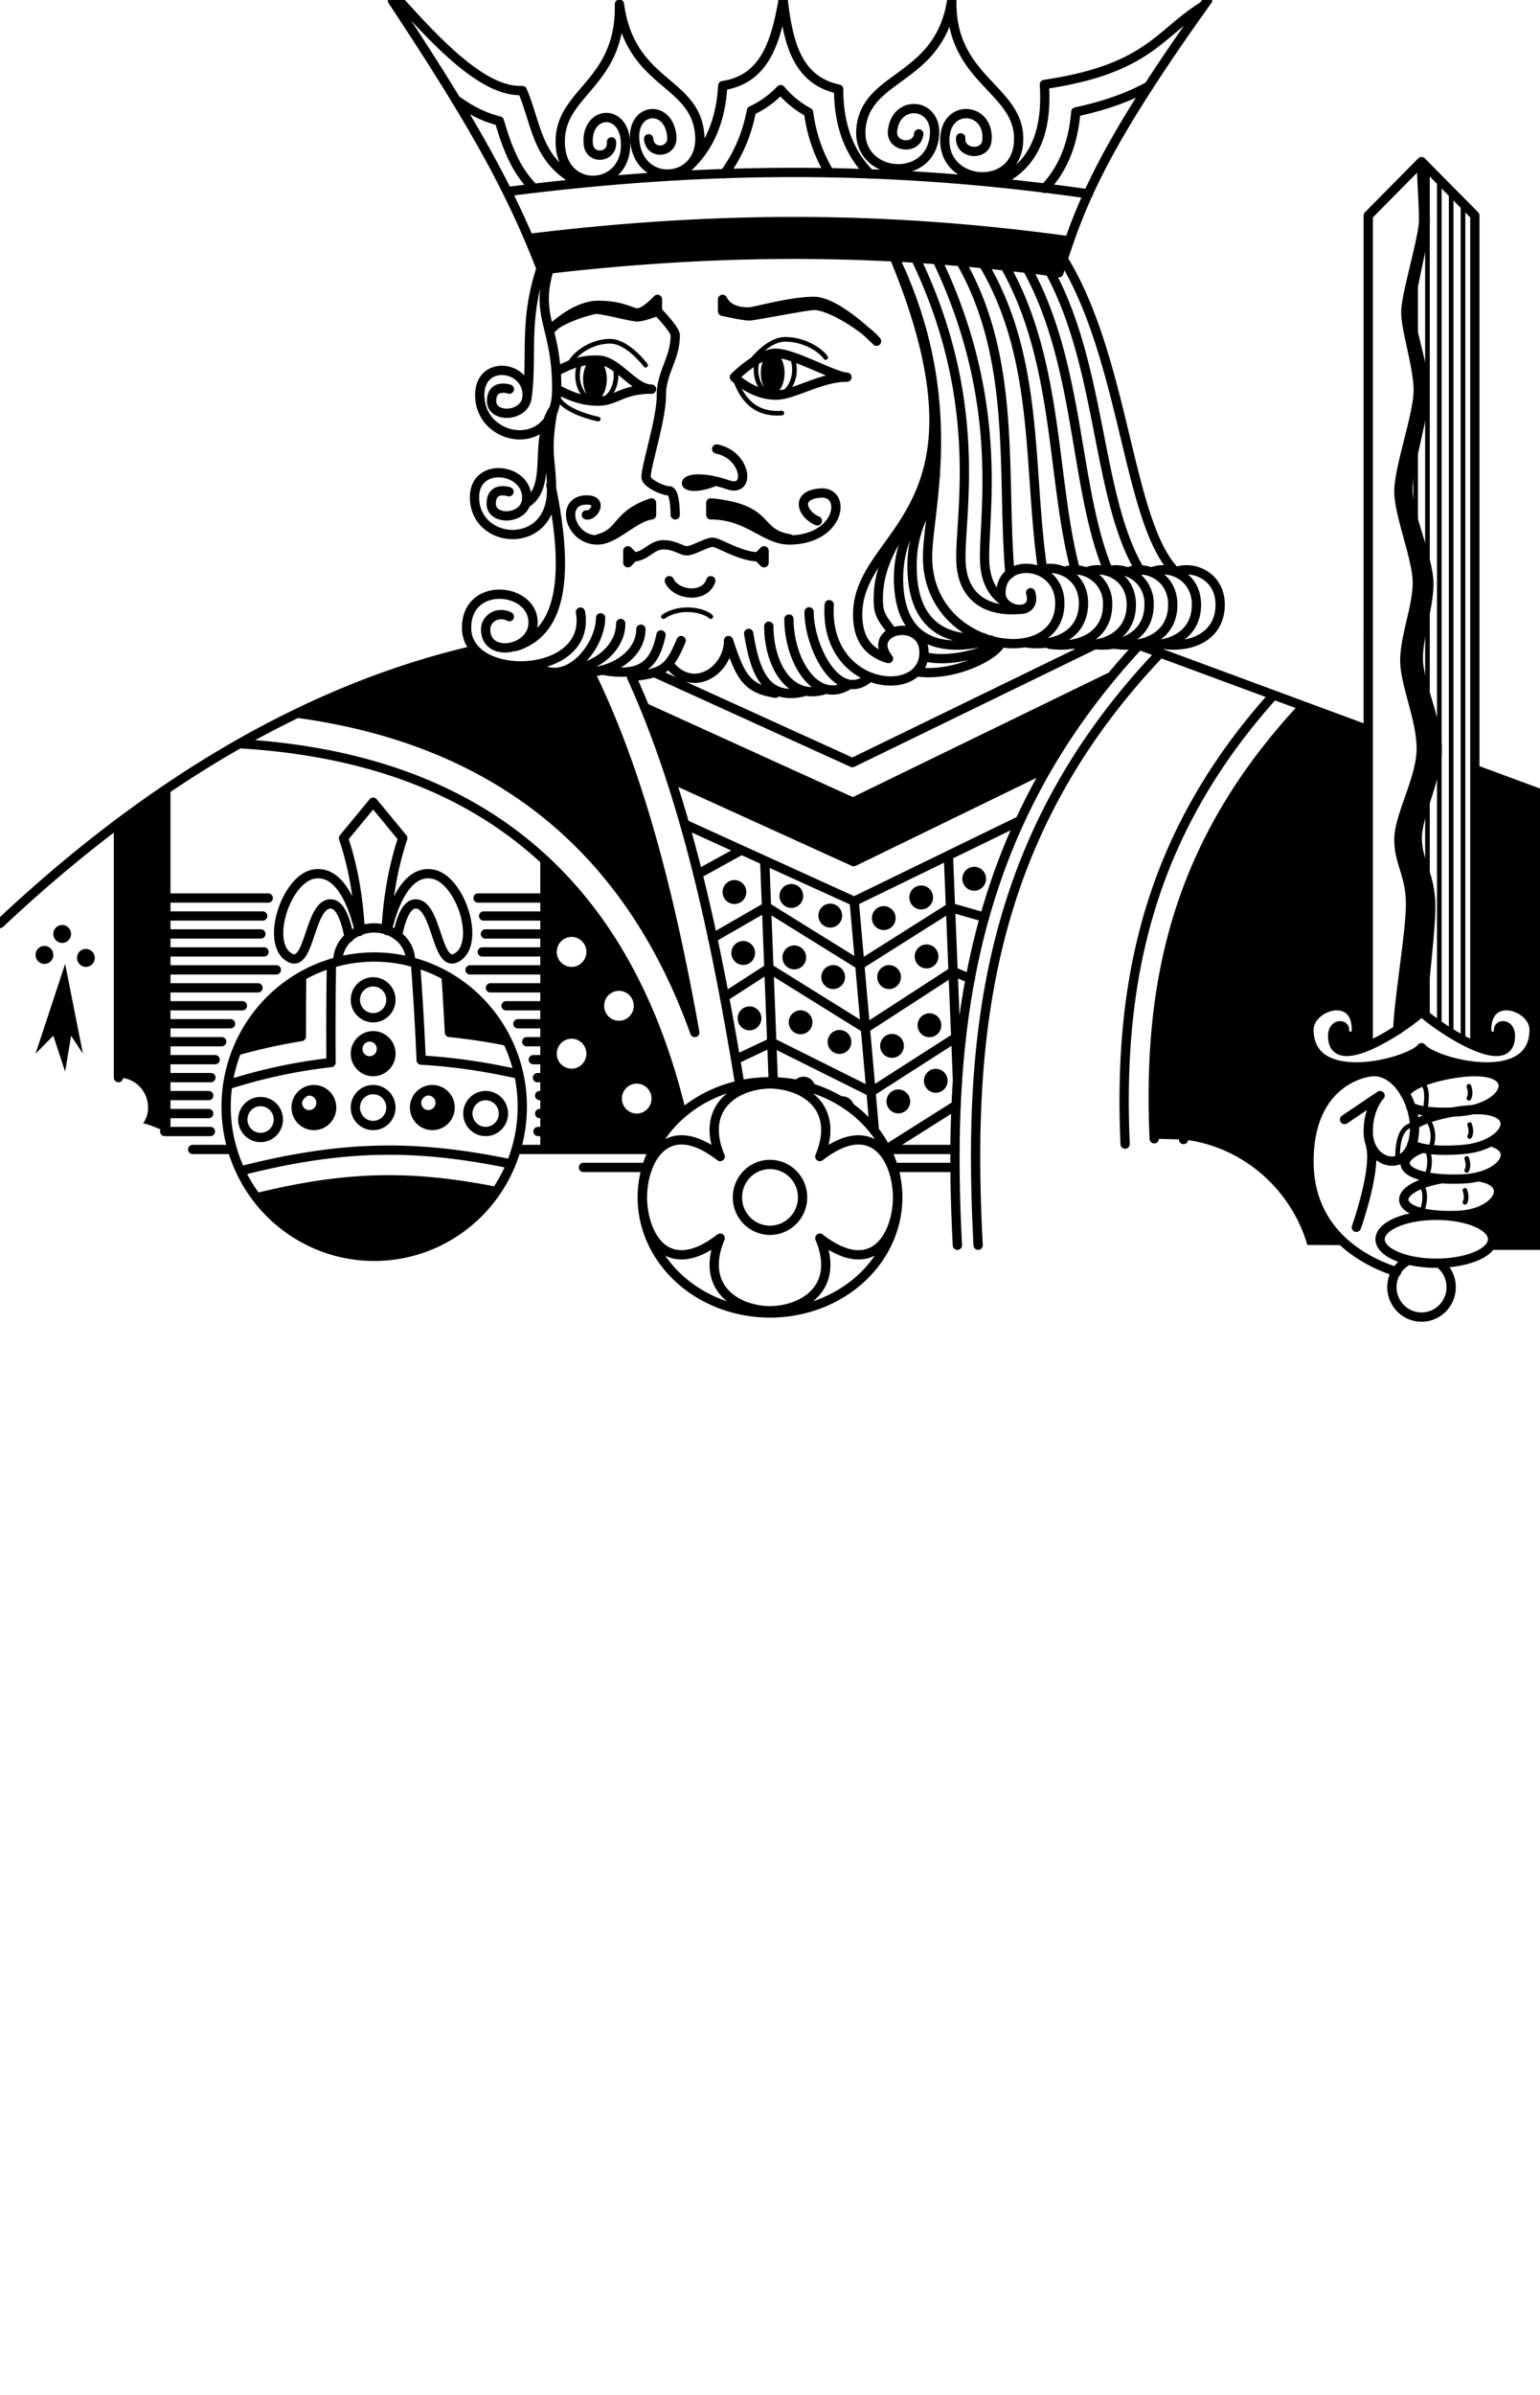 <svg xmlns="http://www.w3.org/2000/svg" fill="none" viewBox="0 0 166 258"><path fill="#000" d="M153.231 17.415c-.005 1.976.219 4.356.219 6.291s-1.915 8.005-1.915 9.94 1.338 5.858 1.338 8.438-2.082 8.27-2.082 10.85 1.987 7.263 1.987 9.843-1.348 5.805-1.348 8.385 1.767 6.272 1.767 9.497-2.406 7.21-2.406 9.79 1.253 3.764 1.253 6.99c0 3-1.299 10.431-1.372 13.527l2.611-1.881c.244-3.587 1-9.217.932-11.725-.087-3.224-1.371-4.373-1.441-6.952s2.228-6.63 2.141-9.853c-.087-3.224-1.954-6.866-2.024-9.445-.069-2.579 1.191-5.84 1.122-8.419-.07-2.579-2.182-7.206-2.252-9.785s1.858-8.324 1.788-10.903c-.069-2.579-1.514-6.463-1.566-8.398s1.699-8.054 1.646-9.989c-.052-1.934-.341-4.307-.398-6.201M83.289 37.93c-.34 0-.664.238-.903.661-.24.423-.374.998-.374 1.596s.134 1.173.374 1.597.564.66.903.66c.338 0 .663-.237.903-.66.239-.424.374-.998.374-1.597 0-.598-.135-1.173-.374-1.596-.24-.423-.565-.661-.903-.661m-19.16.667c-.339 0-.663.238-.903.661s-.374.998-.374 1.597.135 1.173.374 1.596c.24.423.564.661.903.661s.663-.238.903-.661.374-.998.374-1.596-.135-1.173-.374-1.596c-.24-.424-.564-.662-.903-.662m6.102 15.583c-3.831 1.29-3.192 3.225-5.746 3.87l-.069.127c1.865-.003 3.9-2.436 5.815-2.707zm6.384 0v1.29c4.127 0 5.839 2.772 8.594 2.707l-.101-.127c-3.775-.645-1.84-3.225-8.493-3.87m67.167 23.099c-14.07 14.505-17.055 28.788-16.233 45.48 6.356.741 11.59 5.291 13.375 11.372l4.27.02c-2.207-1.863-4.094-4.71-4.094-9.021 0-8.385 5.746-9.675 7.023-9.675 1.368 0 2.52.986 3.305 2.339.454-.67 1.841-1.418 4.149-1.917 8.518-1.844 7.741 2.903 2.621 3.747 4.721-.452 4.962 1.977 2.493 3.364 2.722.718 1.708 3.039-1.37 3.797 3.989.528 2.187 4.004-2.179 4.254 2.216.486 3.75 1.405 3.75 2.476 0 .237-.074.466-.207.664l5.315-.015v-48.68l-7.023-2.601-.013 29.788c2.049.88 3.858 1.022 3.844-1.086-.009-1.306-1.277-1.29-1.277-.645 0 .972-1.277.961-1.277 0 0-4.219 5.108-2.58 5.108 0 0 6.45-10.854 3.56-12.131 1.935-.537.684-2.769 1.59-5.174 1.932l-.103.014q-.217.03-.435.053c-3.158.331-6.419-.398-6.419-3.934 0-2.58 5.108-4.219 5.108 0 0 .961-1.277.972-1.277 0 0-.645-1.268-.661-1.277.645-.015 2.081 1.747 1.97 3.803 1.103l.028-34.1zm14.416 42.345a15 15 0 0 0-.789.095 9 9 0 0 0 .789-.095M58.761 92.698l-.036 31.142 11.589.009 3.15-3.976c-2.891-12.016-7.948-20.88-14.703-27.175m46.251.687a1.27 1.27 0 0 0-.903.378c-.24.242-.374.57-.374.912s.134.67.374.912a1.27 1.27 0 0 0 1.806 0 1.3 1.3 0 0 0 0-1.824 1.27 1.27 0 0 0-.903-.378m-25.843 1.43a1.27 1.27 0 0 0-.903.378 1.296 1.296 0 0 0 0 1.824 1.27 1.27 0 0 0 1.806 0 1.297 1.297 0 0 0 0-1.824 1.27 1.27 0 0 0-.903-.378m6.133.424a1.27 1.27 0 0 0-.903.377 1.297 1.297 0 0 0 0 1.825 1.27 1.27 0 0 0 1.806 0 1.297 1.297 0 0 0 0-1.825 1.27 1.27 0 0 0-.903-.377m13.996.159a1.27 1.27 0 0 0-.903.377 1.297 1.297 0 0 0 0 1.825 1.27 1.27 0 0 0 1.806 0 1.3 1.3 0 0 0 0-1.825 1.27 1.27 0 0 0-.903-.377m-9.802 1.959a1.27 1.27 0 0 0-.903.378 1.297 1.297 0 0 0 0 1.824 1.27 1.27 0 0 0 1.806 0 1.297 1.297 0 0 0 0-1.824 1.27 1.27 0 0 0-.903-.378m5.766.265a1.27 1.27 0 0 0-.903.378 1.297 1.297 0 0 0 0 1.824 1.27 1.27 0 0 0 1.806 0 1.297 1.297 0 0 0 0-1.824 1.27 1.27 0 0 0-.903-.378m-88.558 2.03a.95.95 0 0 0-.677.284.971.971 0 0 0 .677 1.652.95.95 0 0 0 .677-.284.97.97 0 0 0-.677-1.651m54.908 1.291c.881 0 1.596.721 1.596 1.612s-.715 1.613-1.596 1.613a1.605 1.605 0 0 1-1.597-1.613c0-.891.715-1.612 1.597-1.612m18.5.438a1.27 1.27 0 0 0-.902.378 1.297 1.297 0 0 0 0 1.825 1.27 1.27 0 0 0 1.806 0 1.3 1.3 0 0 0 0-1.825 1.27 1.27 0 0 0-.903-.378m19.763.371a1.27 1.27 0 0 0-.903.378 1.297 1.297 0 0 0 0 1.824 1.27 1.27 0 0 0 1.806 0 1.297 1.297 0 0 0 0-1.824 1.27 1.27 0 0 0-.903-.378m-14.258.106a1.27 1.27 0 0 0-.903.378 1.297 1.297 0 0 0 0 1.824 1.27 1.27 0 0 0 1.806 0 1.297 1.297 0 0 0 0-1.824 1.27 1.27 0 0 0-.903-.378m-80.828.052a.95.95 0 0 0-.678.283.975.975 0 0 0 0 1.369.954.954 0 0 0 1.635-.684c0-.257-.1-.503-.28-.685a.95.95 0 0 0-.678-.283m4.469.323a.95.95 0 0 0-.677.283.97.97 0 0 0 .677 1.652.95.95 0 0 0 .677-.284.97.97 0 0 0-.677-1.651m-2.235 1.612-3.192 9.675 1.915-1.935 1.277 3.87.639-3.87 1.276 1.935zm82.787.131a1.27 1.27 0 0 0-.903.378 1.297 1.297 0 0 0 0 1.824 1.27 1.27 0 0 0 1.806 0 1.295 1.295 0 0 0 0-1.824 1.27 1.27 0 0 0-.903-.378m6.028 0a1.27 1.27 0 0 0-.903.378 1.297 1.297 0 0 0 0 1.824 1.27 1.27 0 0 0 1.806 0 1.295 1.295 0 0 0 0-1.824 1.27 1.27 0 0 0-.903-.378m-47.743 1.162q.191 3.039.348 6.091c2.036.211 4.113.522 6.223.908a16.1 16.1 0 0 0-6.571-6.999m-15.593.053c-3.117 1.769-5.572 4.561-6.955 7.97a74 74 0 0 1 6.94-1.489q-.006-3.223.014-6.481m34.217 1.557c.882 0 1.596.721 1.596 1.612s-.714 1.613-1.596 1.613a1.605 1.605 0 0 1-1.596-1.613c0-.891.715-1.612 1.596-1.612m14.075 1.677a1.27 1.27 0 0 0-.903.377 1.3 1.3 0 0 0 0 1.825 1.27 1.27 0 0 0 1.806 0 1.297 1.297 0 0 0 0-1.825 1.27 1.27 0 0 0-.903-.377m5.504.423a1.27 1.27 0 0 0-.903.378 1.297 1.297 0 0 0 0 1.824 1.27 1.27 0 0 0 1.806 0 1.295 1.295 0 0 0 0-1.824 1.27 1.27 0 0 0-.903-.378m13.891.318a1.27 1.27 0 0 0-.903.378 1.297 1.297 0 0 0 0 1.824 1.27 1.27 0 0 0 1.806 0c.24-.242.374-.57.374-.912s-.134-.67-.374-.912a1.27 1.27 0 0 0-.903-.378m-9.697 1.801a1.27 1.27 0 0 0-.903.377 1.3 1.3 0 0 0 0 1.825 1.27 1.27 0 0 0 1.806 0 1.297 1.297 0 0 0 0-1.825 1.27 1.27 0 0 0-.903-.377m5.661.423a1.27 1.27 0 0 0-.903.378 1.297 1.297 0 0 0 0 1.824 1.27 1.27 0 0 0 1.806 0 1.295 1.295 0 0 0 0-1.824 1.27 1.27 0 0 0-.903-.378m-55.93.195c-.508 0-.995.204-1.354.567a1.945 1.945 0 0 0 0 2.736 1.904 1.904 0 0 0 2.709 0 1.945 1.945 0 0 0 0-2.736 1.9 1.9 0 0 0-1.355-.567m21.389.323c.881 0 1.596.721 1.596 1.612s-.715 1.613-1.596 1.613a1.605 1.605 0 0 1-1.597-1.613c0-.891.715-1.612 1.597-1.612m-21.767.314a.765.765 0 0 1 .711.484.8.8 0 0 1-.166.854.76.76 0 0 1-1.089 0 .79.79 0 0 1 0-1.108.77.77 0 0 1 .544-.23m61.026 2.928a1.27 1.27 0 0 0-.903.378 1.297 1.297 0 0 0 0 1.824 1.27 1.27 0 0 0 1.806 0 1.3 1.3 0 0 0 0-1.824 1.27 1.27 0 0 0-.903-.378m-14.258.847a1.28 1.28 0 0 0-1.163.757l2.437.617.003-.084c0-.342-.135-.67-.374-.912a1.27 1.27 0 0 0-.903-.378m-17.978.748c.881 0 1.596.722 1.596 1.613 0 .89-.715 1.612-1.596 1.612a1.604 1.604 0 0 1-1.597-1.612c0-.891.715-1.613 1.597-1.613m28.2.629a1.27 1.27 0 0 0-.903.378 1.297 1.297 0 0 0 0 1.824 1.27 1.27 0 0 0 1.805 0 1.297 1.297 0 0 0 0-1.824 1.27 1.27 0 0 0-.902-.378m-62.996.016c-.508 0-.996.204-1.355.567a1.945 1.945 0 0 0 0 2.736 1.905 1.905 0 0 0 2.709 0 1.945 1.945 0 0 0 0-2.736 1.9 1.9 0 0 0-1.354-.567m12.769 0c-.508 0-.995.204-1.355.567a1.945 1.945 0 0 0 0 2.736 1.905 1.905 0 0 0 2.71 0 1.945 1.945 0 0 0 0-2.736 1.9 1.9 0 0 0-1.355-.567m-.433.637c.204.001.4.083.544.23a.79.79 0 0 1 0 1.108.763.763 0 0 1-1.255-.254.8.8 0 0 1 .166-.854.76.76 0 0 1 .544-.23m-12.844.008q.153 0 .294.06a.77.77 0 0 1 .476.724.8.8 0 0 1-.226.554.764.764 0 0 1-1.088 0 .79.79 0 0 1 0-1.108.76.76 0 0 1 .544-.23m57.475.08c-.256 0-.506.078-.718.224l1.975 1.295a1.3 1.3 0 0 0-.354-1.141 1.27 1.27 0 0 0-.903-.378m-49.23 8.998c-4.327.032-8.693.652-13.87 1.923a15.74 15.74 0 0 0 12.63 6.32c5.459 0 10.278-2.768 13.131-6.996-4.288-.845-8.074-1.275-11.892-1.247"/><path fill="#000" d="M85.928 23.872c-9.027-.015-18.546.547-28.935 1.818l1.369 3.39c21.174-2.513 38.593-2.03 55.787.277l1.127-3.41c-9.518-1.303-19.117-2.06-29.348-2.075M51.252 70.02c-6.624 1.517-12.98 3.827-19.108 6.786 9.439 1.34 18.095 4.415 25.386 9.85 7.572 5.643 13.507 13.782 17.365 24.58-2.629-14.648-5.942-27.783-11.218-38.625l-9.408-1.017zm68.596 2.834L91.938 86.43l-22.45-10.207 2.79 7.635 19.742 8.975 20.941-10.186zm20.68 3.223c-13.77 14.744-16.859 29.79-16.115 46.612l3.163.077c-.849-16.7 2.136-30.983 16.223-45.477zm18.449 6.779v24.216l7.023-2.368V85.477zM17.866 85.064c-1.741 1.179-5.107 3.656-5.107 3.656l.01 27.38c1.763 0 3.193 1.444 3.193 3.225 0 .637-.183 1.231-.535 1.684.647.166 1.533.49 2.49.967l-.04-.716zm116.211 16.459c-.518-.007-.518.781 0 .774h9.577c.518.007.518-.781 0-.774zm-3.506 3.225-.146.774h15.144v-.774zm-.533 3.032-.159 1.161h9.867l.924-1.161zm-.383 3.225-.104 1.161h9.77l-.132-1.161zm-.22 3.289-.063 2.322h12.594l-1.751-2.322zm-.077 3.999.017.774h11.033l.391-.774zm.057 2.58 1.89.774h8.252l.178-.774zm5.69 2.58 1.132.774h2.986l.045-.774zm3.214 2.58.705.774h.26l-.07-.774zm-92.596.858a.4.4 0 0 0-.205.068c-1.463.988-3.238 1.56-5.182 1.56a9.24 9.24 0 0 1-4.741-1.28.38.38 0 0 0-.293-.046.387.387 0 0 0-.21.613q.048.062.115.1a10 10 0 0 0 5.13 1.387c2.092 0 4.02-.618 5.607-1.691a.388.388 0 0 0-.22-.711m4.23.473a.4.4 0 0 0-.293.136 12.28 12.28 0 0 1-9.324 4.244 12.28 12.28 0 0 1-8.878-3.758.4.4 0 0 0-.27-.122.4.4 0 0 0-.15.027.393.393 0 0 0-.213.508q.03.072.085.127a13.05 13.05 0 0 0 9.426 3.992c3.957 0 7.494-1.738 9.899-4.507a.39.39 0 0 0-.283-.647"/><path stroke="#000" stroke-linecap="round" stroke-linejoin="round" d="M69.917 14.951c.137 1.76 2.64 1.55 2.502-.21-.275-3.52-4.282-3.233-4.004.336.412 5.281 7.446 4.691 7.007-.587-.488-5.858-7.465-5.281-8.652-14.041.186 8.844-6.79 9.436-6.363 15.299.385 5.283 7.42 4.694 7.007-.587-.278-3.57-4.278-3.186-4.004.335.138 1.76 2.64 1.55 2.503-.21M102.603.002c-.206 8.828 7.665 9.594 7.177 15.448-.44 5.279-8.39 4.516-7.919-.76.319-3.565 4.839-3.083 4.525.435-.157 1.758-2.985 1.487-2.828-.272m-.957-14.85c-1.36 8.716-9.233 7.973-9.79 13.82-.502 5.273 7.448 6.035 7.919.76.318-3.567-4.21-3.952-4.525-.435-.157 1.759 2.671 2.03 2.828.271m13.561 5.882q.222-.231.435-.477c1.725-2.01 2.687-4.67 2.934-7.763 3.374-.723 5.903-1.7 7.899-2.797m-16.503 10.423c3.552-1.49 5.606-4.665 5.217-10.588 11.29-1.681 12.289-5.48 17.174-8.478M49.115 10.73c1.45 1.052 2.995 1.897 4.705 2.297.417 1.37.882 2.974 1.842 4.743a11.3 11.3 0 0 0 1.893 2.53m5.098-.558c-4.838-2.275-4.747-6.263-6.354-9.993-4.08.227-8.994-4.93-13.348-9.776m35.116 18.754c1.395-1.872 2.432-4.157 2.935-6.805a10.2 10.2 0 0 0 3.145-2.268 10.3 10.3 0 0 0 3.011 2.454c.326 2.47 1.125 4.658 2.26 6.518m-16.402.32c2.776-1.986 4.622-4.993 4.892-9.72 4.583-.695 5.716-4.764 6.51-9.227.543 4.503 1.444 8.634 5.981 9.604.002 4.146 1.284 7.047 3.387 9.15M130.172.027c-11.378 15.887-13.74 21.992-16.031 29.35M42.308.078c8.712 13.13 12.776 20.457 16.072 29.015m-1.387-3.403c22.163-2.711 40.367-2.196 58.283.258M58.362 29.08c21.174-2.514 38.593-2.031 55.787.276m-59.48-8.712c23.91-3.073 43.474-2.488 62.647.242M-.008 99.493c14.454-13.59 31.69-24.988 51.26-29.472m96.233 8.622-24.978-9.232M166 85.486l-7.023-2.596m-40.942-13.449-26.151 12.72L70.52 72.45m-1.034 3.773L91.94 86.43l27.909-13.576m-47.57 11.004 19.742 8.975 20.941-10.186M73.793 88.79l18.282 8.311m0 0 17.895-8.704m-17.895 8.704 2.185 24.755m7.969-29.693.987 24.424M79.931 91.581l-4.706 2.593m1.574 6.893 5.825-3.361 10.055 6.241 9.777-6.177 3.678 1.054m-28.052 8.59 4.799-3.096 10.403 6.475 9.45-6.13 1.87.776m-25.312 8.71 3.899-1.841 10.697 5.331 9.134-5.854.593.286M77.354 123.84h-.83m12.952 0h-.83m-29.907 0V92.681m64.038-23.167c-18.584 19.986-20.75 42.099-19.578 64.645m2.237-.001c-1.2-22.609.896-44.128 19.629-63.799m-3.786 52.904c-.752-17.2 2.343-33.16 16.003-48.38m-9.706 47.884c-.849-16.7 2.136-30.983 16.223-45.477m-19.386 45.4c-.744-16.822 2.345-31.868 16.115-46.612m-76.851-3.466c5.276 10.841 8.589 23.977 11.218 38.625-3.858-10.798-9.793-18.937-17.365-24.581-7.291-5.434-15.947-8.51-25.443-9.809m-7.034 46.993H20.77m-2.893-38.782v36.202m-5.108-32.536V116.1m142.367 19.987a3.24 3.24 0 0 1 1.287 2.588c0 .855-.336 1.676-.935 2.28a3.18 3.18 0 0 1-2.257.945c-.847 0-1.659-.34-2.258-.945a3.24 3.24 0 0 1-.44-4.004 3.2 3.2 0 0 1 1.329-1.189m-1.303 1.26c-2.931-.921-9.459-3.873-9.459-11.892 0-8.385 5.746-9.675 7.023-9.675 2.554 0 4.355 3.437 4.355 6.017 0 5.16-4.993 4.356-4.993.433 0-2.58 1.277-3.87 1.277-3.87l-3.831 2.58m7.514.573c.716-.459 1.831-.891 3.34-1.218 8.938-1.935 7.641 3.388 1.915 3.87-2.769.233-4.602-.031-5.519-.528m8.477-.312c3.23.828 1.28 3.874-3.07 4.019-6.44.214-7.72-1.988-4.256-3.315m5.969 3.082c4.009.527 2.207 4.003-2.19 4.158-7.237.254-7.579-2.909-1.683-3.953m-3.99-9.157c.444-.71 1.831-1.458 4.139-1.957 8.938-1.935 7.641 3.388 1.915 3.87-2.676.225-4.478-.014-5.424-.479m-4.316 4.227c.639 2.58-1.544 8.73-1.544 8.73m1.277-19.553V23.22l5.746-5.805m0 0 5.746 5.805v89.452m-5.746-95.257c.057 1.894.346 4.267.398 6.201.052 1.935-1.698 8.055-1.646 9.99.052 1.934 1.497 5.818 1.566 8.397.07 2.58-1.858 8.324-1.788 10.903s2.182 7.206 2.252 9.785c.069 2.58-1.191 5.84-1.122 8.42.07 2.578 1.937 6.22 2.024 9.444s-2.211 7.274-2.141 9.853c.07 2.58 1.354 3.728 1.441 6.952.068 2.508-.689 8.138-.932 11.725m-.052-91.67c-.005 1.976.219 4.356.219 6.291s-1.915 8.005-1.915 9.94 1.338 5.858 1.338 8.438-2.082 8.27-2.082 10.85 1.987 7.263 1.987 9.843-1.348 5.805-1.348 8.385 1.767 6.272 1.767 9.497-2.406 7.21-2.406 9.79 1.253 3.764 1.253 6.99c0 3-1.299 10.431-1.372 13.527M25.973 126.141c10.93-2.784 18.809-2.868 29.066-.751m-19.31-21.582a402 402 0 0 0-.046 10.667 57.3 57.3 0 0 0-11.127 2.39m20.23-13.111q.391 5.217.614 10.459c3.36.194 6.854.685 10.491 1.512m-28.153 13.296c9.714-2.378 16.582-2.464 25.704-.666m-20.926-23.16a437 437 0 0 0-.03 6.477c-2.376.384-4.695.9-6.955 1.538m29.143-1.039a68 68 0 0 0-6.231-.942c-.104-2.034-.22-4.066-.36-6.096m-11.66-1.52-.001-.09c0-.466.101-.928.298-1.358s.485-.822.848-1.151a4 4 0 0 1 1.27-.769 4.27 4.27 0 0 1 2.996 0c.475.178.906.44 1.27.769.363.329.652.721.848 1.151a3.26 3.26 0 0 1 .297 1.453m-5.515-3.261c-.405-1.838-1.78-6.712-4.895-6.187-3.057.515-5.318 7.613-2.554 9.03 2.163 1.11 2.054-6.047 4.469-5.805 1.194.12 1.734 2.773 1.876 3.616m1.2-.756v-.003c-.188-3.4-.72-6.73-1.8-9.952l3.193-3.87 3.192 3.87c-1.07 3.197-1.603 6.502-1.795 9.876v.002m1.229.647c.182-.99.726-3.318 1.843-3.43 2.415-.242 2.306 6.915 4.47 5.805 2.763-1.417.502-8.515-2.554-9.03-3.065-.516-4.445 4.192-4.875 6.095m-19.055 21.64h-4.922m4.74-1.935h-4.62m4.624-1.935h-4.623m4.857-1.935h-4.857m5.31-1.935h-5.31m6.017-1.935h-6.017m6.973-1.935h-6.973m8.25-1.935h-8.25m9.932-1.935h-9.932m11.909-1.935h-11.91m10.582-1.935H17.877m10.243-1.935H17.877m10.44-1.935h-10.44m11.039-1.935h-11.04m40.863 25.155h-.744m.744-1.935h-.563m.563-1.935h-.567m.567-1.935h-.801m.8-1.935h-1.252m1.253-1.935h-1.96m1.96-1.935h-2.913m2.913-1.935h-4.19m4.19-1.935h-5.875m5.875-1.935h-8.067m8.067-1.935h-6.753m6.753-1.935h-6.413m6.413-1.935h-6.61m6.61-1.935H51.53M166 134.16h-5.308m-1.715-27.09 7.023-2.365m-55.477-35.454c3.267.485 6.291-.908 6.27-4.293-.019-3.085-2.971-4.276-4.839-3.487m1.168 7.932c3.267.485 6.291-.908 6.27-4.293a3.592 3.592 0 0 0-4.658-3.556m.942 7.85c3.267.484 6.291-.909 6.27-4.294-.019-3.085-2.971-4.276-4.839-3.486m.484 7.78c3.268.484 6.292-.909 6.27-4.294a3.594 3.594 0 0 0-4.582-3.58m.866 7.873c3.268.485 6.291-.908 6.27-4.293-.019-3.085-2.971-4.276-4.839-3.486m1.123 7.78c3.267.484 6.291-.909 6.27-4.294-.019-3.085-2.971-4.276-4.839-3.486m1.123 7.78c3.267.484 6.291-.909 6.27-4.294-.019-3.085-2.971-4.276-4.839-3.486M96.4 27.713c7.45 15.514 3.462 27.545 3.587 32.568.251 10.024 14.298 11.959 14.252 4.677-.028-4.515-6.339-4.973-6.339-1.103-.075 2.142 4.001 2.653 3.192 0M98.704 27.85c7.436 15.452 4.75 27.498 4.875 32.506.105 4.178 2.992 5.591 6.321 5.291m-8.895-37.66c7.373 15.386 5.003 27.376 5.128 32.369.053 2.11.816 3.516 1.988 4.351m-4.558-36.505c6.058 10.57 4.388 22.717 5.295 33.623m-2.864-33.4c6.089 10.237 4.804 21.978 6.376 32.85m-4.042-32.621c5.863 10.331 5.011 22.998 7.553 32.608m-5.155-32.324c5.732 10.352 5.02 23.4 8.667 32.393m-6.248-32.107c5.698 10.464 5.027 24.387 9.759 32.265m-8.283-33.56c6.586 10.789 6.917 27.803 11.794 33.346M98.901 72.389c3.791.524 8.265-1.626 8.999-3.11M96.408 27.736c11.667 28.188-4.343 29.386-3.95 38.815.107 2.598 1.396 3.755 3.092 4.345m4.044-.154c2.753.678 6.201-.335 8.437-1.458m-7.097-20.047c-1.188 6.187-6.612 9.44-6.242 15.898.084 1.455.974 2.08 1.455 2.981m4.691-16.969c-1.34 4.013-4.273 6.5-3.959 11.981.396 6.9 5.789 6.958 9.914 5.826m-6.14-15.861c-1.123 2.522-2.558 4.533-2.311 8.828.331 5.778 4.036 7.152 7.653 6.782m-16.61-3.557C88.8 74.333 99.6 75.465 99.6 70.305c0-3.87-6.385-2.58-3.83.645m-8.556-5.031c0 3.87 3.17 10.04 6.529 7.04m-8.7-6.266c0 4.515 2.883 9.145 6.302 7.183m-8.473-6.409c0 3.87 2.043 7.998 5.928 6.866m-8.1-6.092c.639 3.87 1.66 7.224 5.805 6.325m-2.917.121c-3.143-.512-3.781-1.802-5.058-5.672 0 3.225-3.831 5.805-6.385 2.58m1.277-2.58c-1.277 3.07-1.964 3.464-5.108 3.87m2.937-4.484c-.638 3.07-1.985 4.552-6.129 3.839m3.959-4.453c0 3.07-3.905 5.35-7.79 4.453m3.448-5.68c0 3.069-3.59 7.593-6.948 5.214m4.777-5.829c1.277 7.163-12.13 7.585-12.269 1.808-.124-5.188 7.162-4.543 7.162-.673 0 3.05-5.213 3.899-5.108.645.034-1.06 1.277-1.935 2.554-1.29m12.003.738c0 2.602-2.622 4.887-5.787 4.976m-1.943-43.14c-1.533 5.233.834 6.085.834 12.916m0 0c0 7.095-8.3 5.805-8.3.645 0-3.87 5.108-3.225 5.108 0 0 2.374-3.83 2.58-3.83.645s1.915-1.29 1.915-1.29m5.107 0c1.277.645 2.554 1.29 4.47 1.29s2.553-1.29 5.746-1.29c-1.916 0-3.635-3.013-5.651-3.12-2.01-.105-3.288.54-4.565 1.185m-1.722-10.987c-1.864 5.754-.875 9.37-1.486 13.83m-1.94 10.146s-1.915-.645-1.915 1.29 3.83 1.73 3.83-.645c0-3.225-5.631-3.923-5.631-.053 0 5.16 8.226 5.769 8.3-.645.038-3.31-.712-3.906.148-8.726-2.137 3.53.02 8.18-2.89 10.033m2.668-1.988c2.415 11.54.361 16.138-3.83 17.415m15.322-36.12v-1.29c-.638.645-1.524 1.493-2.23 1.458-.637-.031-1.6-.813-4.154-.813s-5.108 2.58-5.108 2.58c.835-1.11 4.443-2.178 4.95-2.147 1.04.064 3.726.814 4.365.814.638 0 2.177-.602 2.177-.602m0 0s1.916 1.935 1.916 2.58c0 2.58-1.496 3.923-1.496 6.503s-1.697 7.687-1.644 8.809c.03.644 1.863 1.458 2.501 1.458.639 0 .639 2.58.639 2.58m4.469-7.095c3.192.645 3.7 4.686 1.277 3.87-5.746-1.935-5.746 1.29-1.601-.318m-8.615 8.058-.638.645v-1.29zm0 0c1.277 0 1.916-1.29 3.193-1.29s1.915.645 2.553.645c.639 0 2.116-.92 2.755-.92s2.992 1.565 4.907 1.565m0 0 .639.645v-1.29zm-9.577 2.58c.749 1.594 3.83 1.935 4.47 0M63.207 55.47c.743.186 1.915-1.633 0-1.605-2.893.04-1.826 4.317 1.208 4.312 1.865-.003 3.9-2.436 5.815-2.707v-1.29c-3.831 1.29-3.192 3.225-5.746 3.87m23.623-1.935c-1.581-.645-2.512-2.77.31-2.995 2.882-.23 2.243 4.93-3.21 5.057-2.754.065-4.466-2.707-8.593-2.707v-1.29c6.653.645 4.718 3.225 8.493 3.87M68.079 72.947c5.72 12.561 8.997 27.534 11.675 43.958m2.676-24.188.926 23.845M70.48 123.84H55.625m47.328 0h-7.438m0-.001 7.56-4.773M25.792 80.123c23.317 1.374 41.141 12.424 47.701 39.871m22.816 5.781h6.54m-39.96 0h6.684m-13.275-6.544a16.3 16.3 0 0 1-1.215 6.171 16.1 16.1 0 0 1-3.46 5.232 16 16 0 0 1-5.179 3.495 15.83 15.83 0 0 1-12.216 0 16 16 0 0 1-5.178-3.495 16.1 16.1 0 0 1-3.46-5.232 16.3 16.3 0 0 1-1.215-6.171 16.2 16.2 0 0 1 4.675-11.402 15.88 15.88 0 0 1 11.286-4.723 15.88 15.88 0 0 1 11.287 4.723 16.2 16.2 0 0 1 4.675 11.402M86.51 129c0 .941-.37 1.843-1.028 2.508a3.5 3.5 0 0 1-2.483 1.04 3.5 3.5 0 0 1-2.483-1.04A3.56 3.56 0 0 1 79.489 129c0-.941.37-1.843 1.028-2.508a3.49 3.49 0 0 1 4.966 0A3.56 3.56 0 0 1 86.511 129m1.859-4.394c2.164-5.172-1.511-7.754-5.37-7.83-3.859.076-7.534 2.658-5.37 7.83-5.746-4.457-8.348.288-8.381 4.394.033 4.106 2.635 8.851 8.381 4.394-2.164 5.172 1.511 7.755 5.37 7.83 3.859-.075 7.534-2.658 5.37-7.83 5.746 4.457 8.348-.288 8.381-4.394-.033-4.106-2.635-8.851-8.381-4.394m72.522 8.909c0 .684-.639 1.341-1.776 1.824s-2.68.756-4.289.756-3.151-.272-4.289-.756c-1.137-.483-1.776-1.14-1.776-1.824s.639-1.34 1.776-1.824 2.68-.756 4.289-.756 3.151.272 4.289.756 1.776 1.14 1.776 1.824M141.1 110.94c0-2.58 5.108-4.219 5.108 0 0 .961-1.277.972-1.277 0 0-.645-1.268-.661-1.277.645-.032 4.515 8.3-1.29 9.577-2.58 1.277 1.29 9.608 7.095 9.577 2.58-.009-1.306-1.277-1.29-1.277-.645 0 .972-1.277.961-1.277 0 0-4.219 5.108-2.58 5.108 0 0 6.45-10.854 3.56-12.131 1.935-1.277 1.625-12.131 4.515-12.131-1.935m-98.961 2.58c0 .513-.202 1.005-.562 1.368a1.904 1.904 0 0 1-2.708 0 1.945 1.945 0 0 1 0-2.736 1.904 1.904 0 0 1 2.709 0c.359.363.56.855.56 1.368m0-5.805c0 .513-.202 1.005-.562 1.368a1.904 1.904 0 0 1-2.708 0 1.945 1.945 0 0 1 0-2.736 1.904 1.904 0 0 1 2.709 0c.359.363.56.855.56 1.368m0 11.61c0 .513-.202 1.005-.562 1.368a1.904 1.904 0 0 1-2.708 0 1.945 1.945 0 0 1 0-2.736 1.904 1.904 0 0 1 2.709 0c.359.363.56.855.56 1.368m-6.385 0c0 .513-.202 1.005-.561 1.368a1.904 1.904 0 0 1-2.709 0 1.945 1.945 0 0 1 0-2.736 1.905 1.905 0 0 1 2.709 0c.36.363.56.855.56 1.368m-5.746 1.29c0 .513-.202 1.005-.561 1.368s-.847.567-1.355.567-.995-.204-1.354-.567a1.945 1.945 0 0 1 0-2.736c.36-.363.846-.567 1.354-.567s.995.204 1.355.567c.359.363.56.855.56 1.368m18.515-1.29a1.95 1.95 0 0 1-.56 1.368 1.905 1.905 0 0 1-2.709 0 1.945 1.945 0 0 1 0-2.736 1.9 1.9 0 0 1 2.708 0c.359.363.561.855.561 1.368m5.746.645a1.95 1.95 0 0 1-.56 1.368 1.905 1.905 0 0 1-2.71 0 1.945 1.945 0 0 1 0-2.736 1.905 1.905 0 0 1 2.709 0c.36.363.561.855.561 1.368m40.223-83.205s-4.202-4.294-6.755-4.294-6.296 1.1-6.933 1.132c-.706.034-2.273-.063-2.912-1.353v1.29s2.22.496 2.86.496c.638 0 6.405-1.192 7.142-1.131 2.028.165 5.763 2.75 6.598 3.86m-15.323 3.87s2.554-2.58 4.47-2.58 6.384 2.58 7.661 2.58c-2.853-.006-5.716 1.935-7.662 1.935-2.553 0-4.469-1.935-4.469-1.935M96.771 129c0 3.303-1.45 6.471-4.033 8.807s-6.086 3.648-9.738 3.648-7.155-1.312-9.738-3.648-4.033-5.504-4.033-8.807 1.45-6.471 4.033-8.807c2.583-2.335 6.086-3.648 9.738-3.648s7.155 1.313 9.738 3.648 4.033 5.504 4.033 8.807"/><path stroke="#000" stroke-linecap="round" stroke-linejoin="round" stroke-width=".5" d="M153.869 64.63v30.323m0-33.455V18.06m3.831 93.981v-90.11m-1.277 89.389V20.64m-1.277 89.857V19.35m-1.277 90.201v-6.773m-1.277-74.538v8.617m0 7.4v12.512m.71 59.861c.496.627.588 1.234.318 3.073m.249.912c.497.627.857 1.81.324 3.146m-.527-.155c.497.627.595 1.969.115 3.066m-.57 1.016c.497.627.464 1.863.01 2.907m5.118-13.559c.162.496.186.936 0 1.29m.078 2.833c.163.496.186.935 0 1.29m-.314 2.359c.163.496.186.935 0 1.29m-.193 2.151c.163.496.186.935 0 1.29m-5.465-8.351c-2.134.072-1.768 3.942-1.768 3.942M61.292 39.345c.639-1.29 2.45-2.58 4.47-2.58 1.915 0 3.83 2.58 3.83 2.58m10.854.272s1.991-3.032 4.161-3.057c2.154-.025 3.925 1.241 4.393 1.96m-9.83 2.115c.638 1.935 1.89 4.11 5.107 3.87m-24.261-2.58c-.417 2.275 4.469 3.225 4.469 3.225m1.775-5.698c.09.31.14.648.14 1.001 0 1.526-.928 2.762-2.072 2.762s-2.072-1.236-2.072-2.762c0-.536.115-1.037.313-1.46m22.763-.597c.193.42.304.913.304 1.441 0 1.525-.928 2.762-2.072 2.762s-2.072-1.236-2.072-2.762c0-.474.09-.92.248-1.311m-10.232 27.91c1.915-1.29 4.469-.646 5.108 0"/></svg>